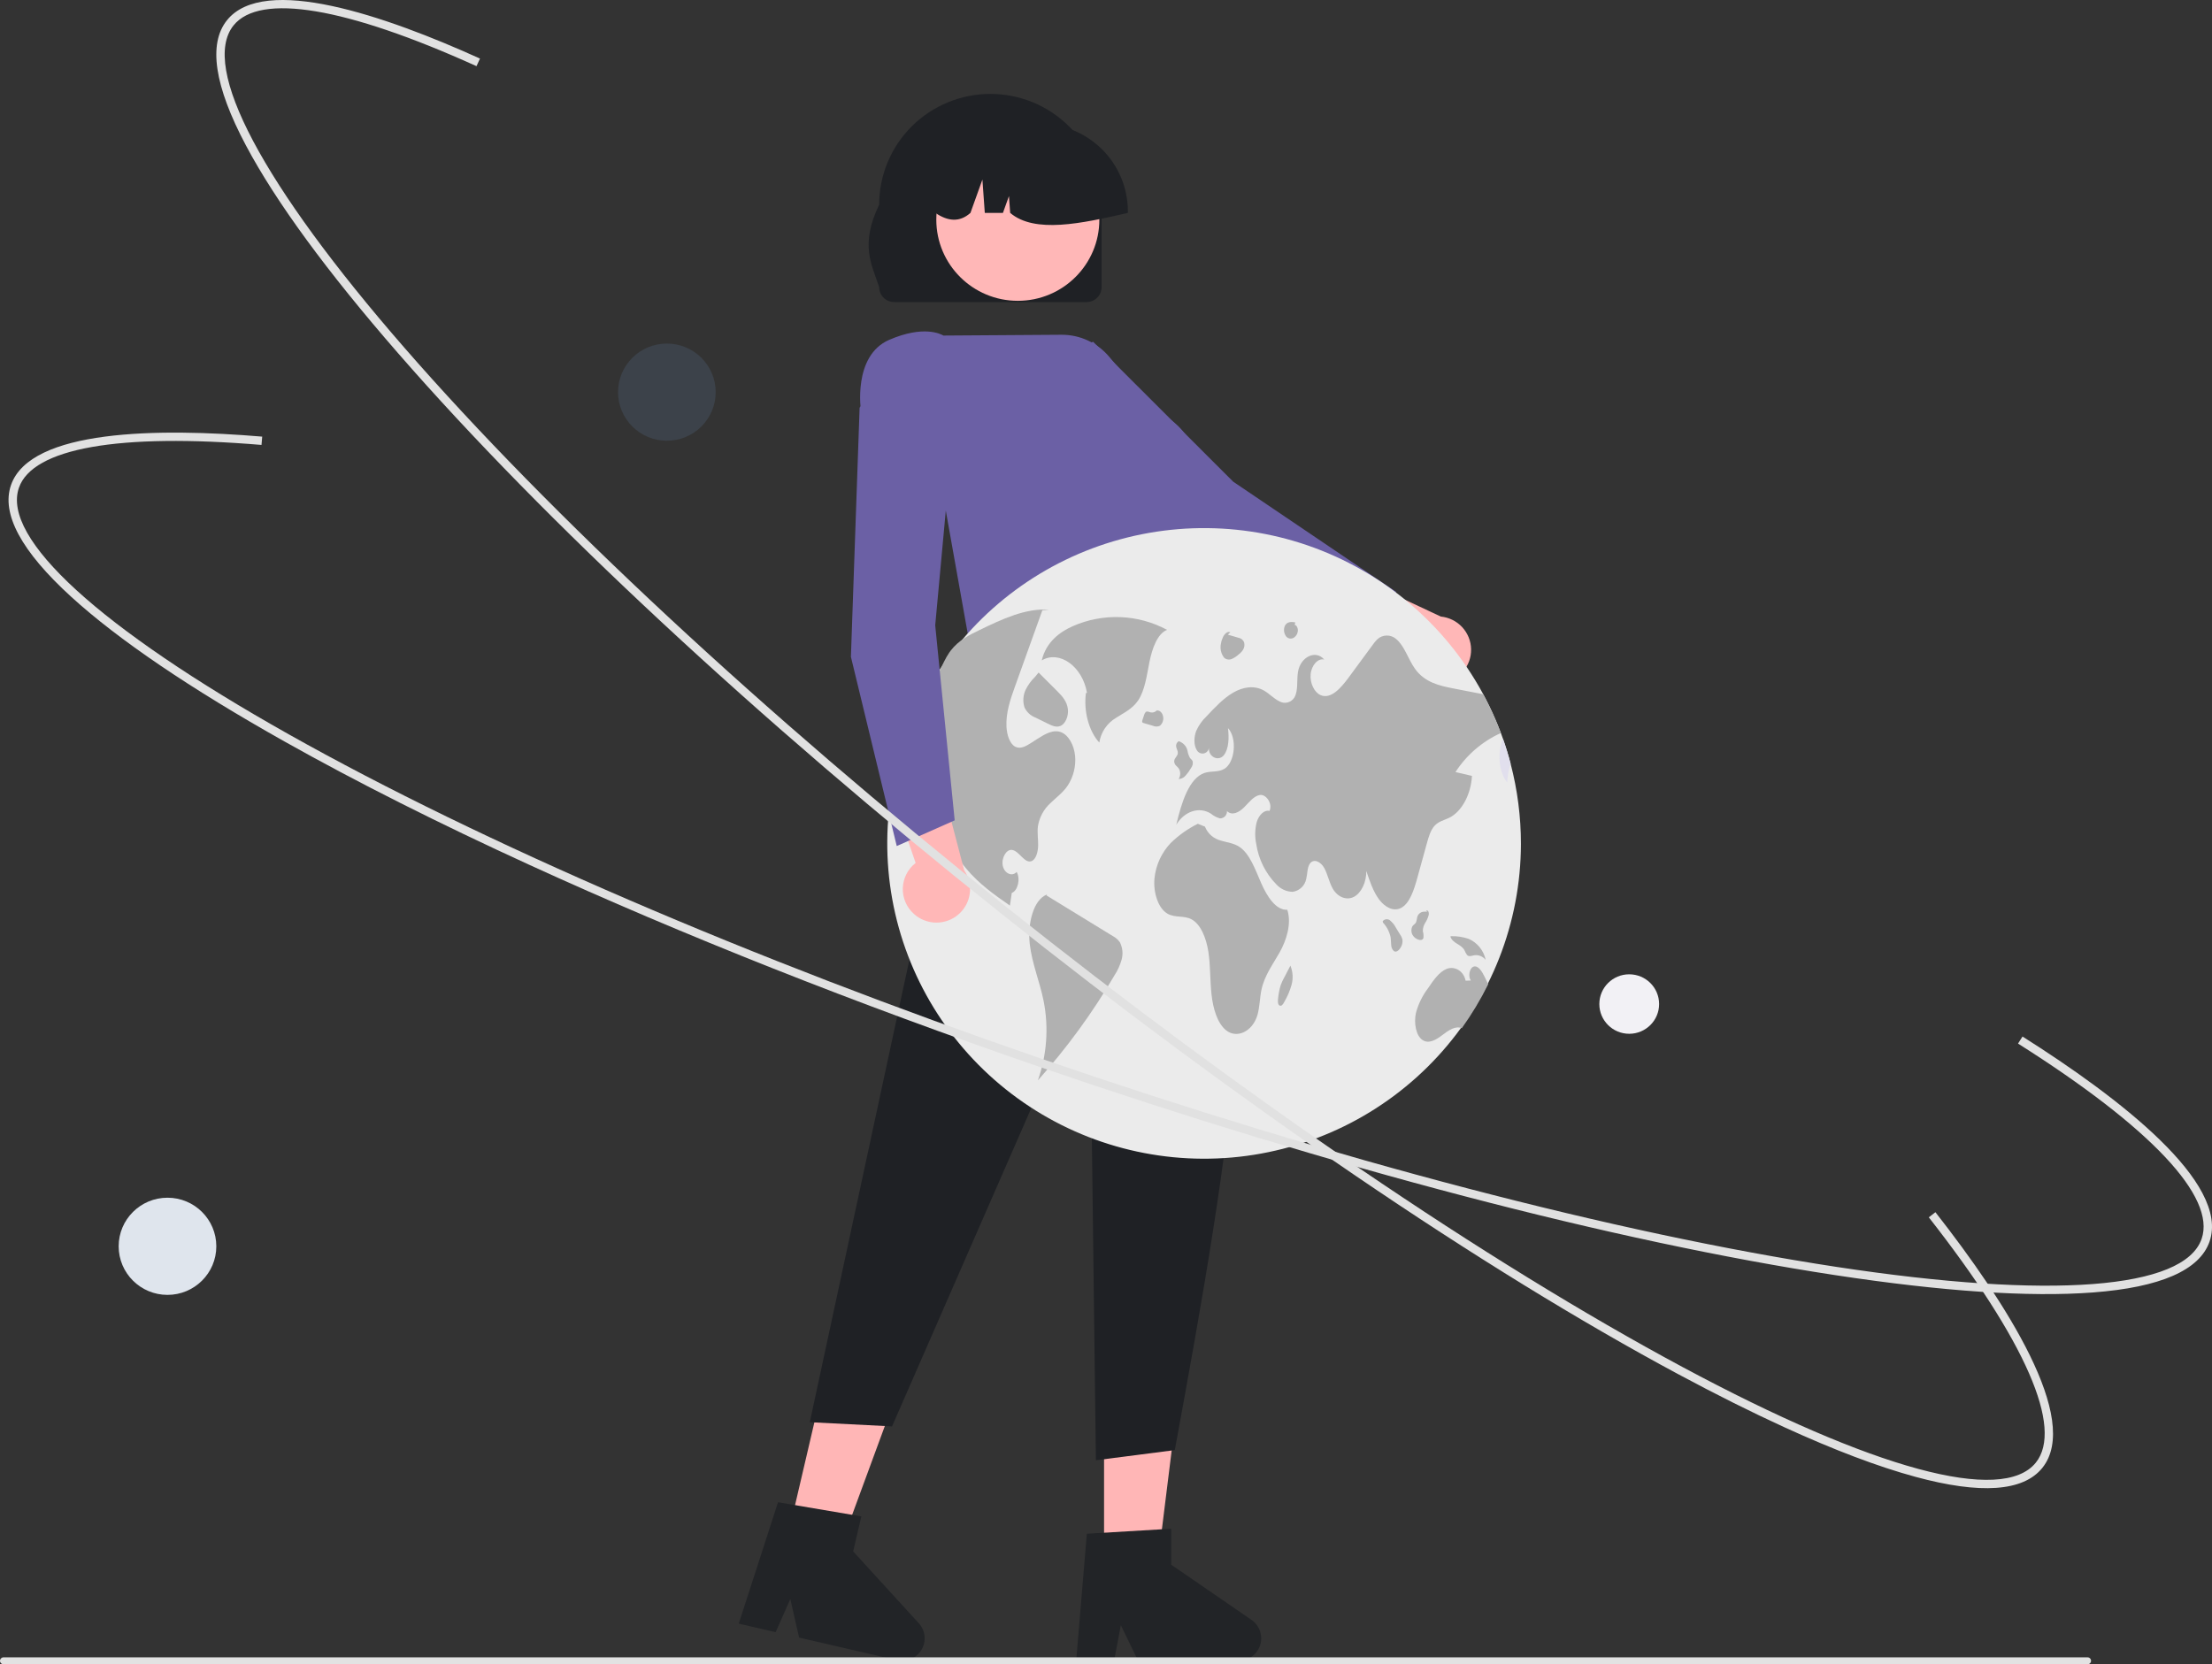 <svg width="198" height="149" viewBox="0 0 198 149" fill="none" xmlns="http://www.w3.org/2000/svg">
<rect x="0" y="0" width="198" height="149" fill="#333333" stroke="none"/>
<g clip-path="url(#clip0_7283_12932)">
<path d="M129.086 61.142C128.653 61.204 128.212 61.171 127.794 61.045C127.375 60.92 126.99 60.704 126.664 60.414C126.338 60.124 126.08 59.766 125.909 59.366C125.737 58.966 125.655 58.534 125.669 58.099L115.751 54.305L120.242 51.107L128.972 55.2C129.704 55.273 130.385 55.61 130.884 56.148C131.383 56.687 131.667 57.389 131.681 58.121C131.695 58.854 131.438 59.566 130.96 60.123C130.482 60.679 129.815 61.042 129.085 61.142L129.086 61.142Z" fill="#FFB7B7"/>
<path d="M123.418 58.421L124.967 52.983L124.891 52.932L110.385 43.123L97.846 30.6L90.541 33.505L91.021 35.806L91.052 35.834L107.724 50.698L107.739 50.705L123.418 58.421Z" fill="#6B60A5"/>
<path d="M108.557 70.84L86.107 67.708L88.084 53.996H104.611L108.557 70.84Z" fill="#FFB6B6"/>
<path d="M70.412 137.981L75.017 139.046L81.336 121.873L74.54 120.301L70.412 137.981Z" fill="#FFB6B6"/>
<path d="M66.127 145.361L69.429 146.125L70.743 143.158L71.529 146.611L80.288 148.637C80.708 148.734 81.148 148.695 81.544 148.525C81.94 148.356 82.271 148.065 82.489 147.695C82.707 147.325 82.801 146.895 82.756 146.468C82.711 146.042 82.531 145.64 82.241 145.323L76.369 138.896L77.101 135.759L69.642 134.494L66.127 145.361Z" fill="#222427"/>
<path d="M98.827 140.536H103.555L105.805 122.385H98.827V140.536Z" fill="#FFB6B6"/>
<path d="M96.332 148.69H99.722L100.328 145.504L101.878 148.69H110.87C111.301 148.69 111.721 148.553 112.068 148.298C112.415 148.044 112.672 147.686 112.8 147.277C112.928 146.867 112.922 146.427 112.781 146.022C112.641 145.616 112.374 145.266 112.019 145.022L104.838 140.085V136.864L97.284 137.313L96.332 148.69Z" fill="#222427"/>
<path d="M85.824 65.381L107.778 63.643C114.257 78.707 110.138 102.754 105.159 129.825L98.097 130.734L97.549 87.234L79.847 127.702L72.487 127.327L85.824 65.381Z" fill="#1F2125"/>
<path d="M98.604 25.713V18.32C98.604 17.019 98.347 15.73 97.847 14.527C97.348 13.325 96.615 12.232 95.69 11.312C94.766 10.391 93.669 9.661 92.461 9.163C91.253 8.665 89.958 8.408 88.651 8.408C87.343 8.408 86.049 8.665 84.841 9.163C83.633 9.661 82.536 10.391 81.611 11.312C80.687 12.232 79.954 13.325 79.454 14.527C78.954 15.73 78.697 17.019 78.698 18.32C76.944 21.959 78.041 23.688 78.698 25.713C78.698 26.066 78.84 26.404 79.09 26.653C79.341 26.902 79.68 27.043 80.034 27.043H97.267C97.621 27.043 97.961 26.903 98.211 26.653C98.462 26.404 98.603 26.066 98.604 25.713Z" fill="#1F2125"/>
<path d="M91.107 26.932C95.137 26.932 98.404 23.68 98.404 19.669C98.404 15.657 95.137 12.405 91.107 12.405C87.077 12.405 83.81 15.657 83.81 19.669C83.81 23.68 87.077 26.932 91.107 26.932Z" fill="#FFB7B7"/>
<path d="M100.958 18.912C100.956 16.834 100.126 14.842 98.65 13.373C97.174 11.904 95.173 11.078 93.085 11.075H91.6C89.512 11.078 87.511 11.904 86.035 13.373C84.559 14.842 83.729 16.834 83.727 18.912V19.06C84.839 19.817 85.895 19.928 86.866 19.06L87.937 16.075L88.151 19.06H89.774L90.314 17.554L90.423 19.06C92.615 20.918 96.759 20.027 100.958 19.06L100.958 18.912Z" fill="#1F2125"/>
<path d="M86.852 58.004L105.431 57.3L106.47 45.202C107.271 42.987 107.284 41.084 106.508 39.55C105.841 38.289 104.721 37.325 103.371 36.851L99.305 31.964C98.782 31.335 98.126 30.831 97.383 30.486C96.64 30.141 95.829 29.965 95.01 29.97L84.446 30.042C84.192 29.89 82.647 29.108 79.601 30.422C76.298 31.847 77.065 36.799 77.073 36.849L77.081 36.895L77.117 36.927L84.143 42.818L86.852 58.004Z" fill="#6B60A5"/>
<path d="M0.312 148.999H186.862C186.944 148.999 187.024 148.967 187.082 148.909C187.141 148.85 187.173 148.771 187.173 148.689C187.173 148.607 187.141 148.528 187.082 148.47C187.024 148.412 186.944 148.379 186.862 148.379H0.312C0.229 148.379 0.15 148.412 0.091 148.47C0.033 148.528 0 148.607 0 148.689C0 148.771 0.033 148.85 0.091 148.909C0.15 148.967 0.229 148.999 0.312 148.999Z" fill="#E2E2E2"/>
<path d="M136.141 75.564C136.127 82.612 133.465 89.4 128.678 94.594C123.891 99.787 117.326 103.01 110.272 103.629C103.219 104.248 96.188 102.219 90.561 97.94C84.935 93.66 81.121 87.441 79.868 80.504C78.615 73.567 80.014 66.415 83.79 60.453C87.567 54.491 93.447 50.151 100.276 48.286C107.104 46.421 114.386 47.165 120.691 50.374C126.995 53.582 131.866 59.022 134.346 65.624C134.408 65.789 134.468 65.955 134.527 66.123V66.124C134.788 66.86 135.019 67.609 135.218 68.373C135.833 70.721 136.143 73.138 136.141 75.564Z" fill="#EBEBEB"/>
<path d="M104.466 56.39C103.183 55.699 101.759 55.309 100.301 55.25C98.844 55.191 97.392 55.464 96.056 56.048C94.88 56.557 93.642 57.471 93.25 59.121C94.837 58.189 96.89 59.661 97.298 62.023L97.203 62.05C96.987 63.686 97.469 65.467 98.401 66.482C98.47 66.024 98.641 65.587 98.901 65.203C99.161 64.82 99.504 64.498 99.904 64.263C100.589 63.815 101.346 63.489 101.869 62.719C102.488 61.806 102.646 60.472 102.892 59.255C103.138 58.038 103.605 56.729 104.466 56.39Z" fill="#B1B1B1"/>
<path d="M95.585 70.313C95.146 70.97 94.559 71.382 94.032 71.895C93.424 72.445 93.026 73.188 92.903 73.997C92.837 74.568 92.94 75.149 92.925 75.727C92.911 76.305 92.718 76.955 92.323 77.099C91.699 77.323 91.223 76.171 90.582 76.09C90.073 76.027 89.615 76.824 89.762 77.516C89.91 78.207 90.603 78.514 91.001 78.062C91.361 78.664 91.108 79.755 90.567 79.939C90.51 80.318 90.452 80.696 90.397 81.075C89.03 80.123 87.648 79.155 86.485 77.761C85.192 76.223 84.39 74.336 84.182 72.342C84.031 70.739 84.255 68.906 83.516 67.673C82.924 66.686 81.909 66.469 80.995 66.53C80.829 66.541 80.661 66.56 80.494 66.581C81.033 64.97 81.717 63.411 82.539 61.923C82.725 61.843 82.897 61.736 83.051 61.605C83.901 60.887 84.279 59.433 84.969 58.427C85.013 58.362 85.059 58.299 85.107 58.238C85.813 57.321 86.758 56.848 87.672 56.41C89.694 55.432 91.775 54.442 93.91 54.578L93.303 54.636C92.594 56.613 91.884 58.59 91.174 60.567C91.066 60.87 90.957 61.173 90.847 61.478C90.444 62.602 90.029 63.799 90.091 65.057C90.127 65.802 90.387 66.598 90.882 66.854C91.344 67.091 91.848 66.8 92.294 66.513C92.483 66.393 92.67 66.273 92.859 66.151C93.536 65.717 94.286 65.272 95.002 65.562C95.657 65.827 96.141 66.713 96.233 67.668C96.317 68.597 96.089 69.527 95.585 70.313Z" fill="#B1B1B1"/>
<path d="M99.614 83.808C97.635 82.596 95.657 81.383 93.679 80.171L93.713 80.085C92.483 80.551 91.972 82.727 92.175 84.507C92.379 86.287 93.068 87.877 93.416 89.612C93.885 91.984 93.708 94.439 92.903 96.721C95.504 93.816 97.806 90.659 99.774 87.296C100.049 86.873 100.259 86.41 100.396 85.924C100.541 85.407 100.489 84.854 100.25 84.372C100.089 84.134 99.87 83.941 99.614 83.808Z" fill="#B1B1B1"/>
<path d="M91.806 61.753C91.574 62.249 91.538 62.815 91.706 63.336C91.901 63.756 92.255 64.083 92.691 64.244L93.784 64.784C94.148 64.963 94.54 65.144 94.91 64.996C95.357 64.818 95.667 64.121 95.587 63.473C95.502 62.784 95.065 62.31 94.662 61.906C94.097 61.341 93.532 60.776 92.967 60.211L92.648 60.599C92.304 60.933 92.019 61.324 91.806 61.753Z" fill="#B1B1B1"/>
<path d="M130.282 69.121C130.774 69.236 131.265 69.351 131.757 69.466C131.671 71.12 130.848 72.65 129.744 73.204C129.284 73.434 128.772 73.519 128.391 73.951C128.047 74.342 127.872 74.951 127.712 75.534C127.431 76.551 127.151 77.568 126.87 78.585C126.568 79.68 126.181 80.898 125.398 81.292C124.725 81.632 123.956 81.216 123.439 80.52C122.922 79.824 122.606 78.888 122.3 77.975C122.319 78.97 121.854 79.945 121.196 80.291C120.536 80.637 119.733 80.324 119.293 79.552C118.975 78.998 118.844 78.267 118.533 77.705C118.222 77.143 117.57 76.821 117.23 77.348C117.007 77.699 117.035 78.236 116.924 78.681C116.868 78.976 116.721 79.247 116.504 79.456C116.286 79.665 116.008 79.8 115.709 79.844C115.434 79.838 115.164 79.776 114.914 79.663C114.664 79.549 114.439 79.386 114.255 79.183C113.283 78.194 112.651 76.924 112.448 75.556C112.31 74.9 112.328 74.221 112.499 73.573C112.694 72.959 113.165 72.485 113.633 72.602C113.941 71.955 113.333 71.096 112.786 71.172C112.237 71.248 111.807 71.833 111.357 72.283C110.908 72.733 110.28 73.06 109.828 72.613C109.838 72.777 109.782 72.937 109.673 73.06C109.564 73.183 109.411 73.257 109.247 73.267C109.23 73.268 109.214 73.269 109.198 73.269C108.897 73.183 108.618 73.035 108.378 72.836C107.342 72.193 106.027 72.62 105.291 73.835C105.751 71.887 106.425 69.651 107.838 69.193C108.416 69.005 109.046 69.16 109.591 68.835C110.557 68.259 110.752 66.081 109.918 65.183C110.024 66.032 110.004 67.024 109.553 67.605C109.103 68.186 108.157 67.807 108.214 66.948C108.202 67.069 108.151 67.183 108.069 67.273C107.987 67.363 107.879 67.425 107.76 67.451C107.64 67.476 107.516 67.463 107.404 67.413C107.293 67.364 107.2 67.281 107.139 67.176C106.839 66.721 106.865 65.977 107.077 65.434C107.296 64.942 107.61 64.498 108.002 64.127C108.755 63.323 109.52 62.51 110.392 62.005C111.266 61.5 112.275 61.329 113.151 61.831C113.612 62.096 114.018 62.538 114.49 62.772C114.6 62.84 114.723 62.886 114.852 62.907C114.98 62.928 115.112 62.924 115.239 62.895C115.366 62.865 115.485 62.811 115.591 62.735C115.697 62.66 115.787 62.564 115.856 62.454C115.861 62.445 115.866 62.437 115.871 62.428C116.222 61.815 116.057 60.906 116.187 60.14C116.42 58.787 117.779 58.154 118.533 59.048C117.97 58.904 117.388 59.567 117.318 60.371C117.246 61.174 117.654 61.986 118.2 62.229C119.116 62.633 120.014 61.616 120.707 60.675C121.431 59.69 122.155 58.706 122.881 57.721C122.996 57.554 123.126 57.396 123.269 57.251C123.496 57.03 123.799 56.904 124.116 56.898C124.434 56.891 124.741 57.005 124.978 57.216C125.71 57.811 126.055 59.032 126.656 59.872C127.528 61.092 128.834 61.389 130.049 61.626C130.954 61.801 131.861 61.977 132.767 62.155C133.372 63.274 133.899 64.433 134.346 65.624C132.683 66.378 131.272 67.592 130.282 69.121Z" fill="#B1B1B1"/>
<path d="M135.218 68.372C135.033 68.918 134.931 69.488 134.917 70.063C134.14 69.119 134.016 67.349 134.527 66.124C134.789 66.86 135.019 67.609 135.218 68.372Z" fill="#E1DFED"/>
<path d="M133.21 88.118C132.53 89.492 131.74 90.808 130.847 92.054C130.275 91.811 129.662 92.246 129.127 92.653C128.569 93.079 127.898 93.494 127.325 93.106C126.74 92.708 126.551 91.595 126.737 90.712C126.95 89.898 127.323 89.134 127.834 88.464C128.31 87.757 128.819 87.022 129.481 86.748C130.144 86.473 130.996 86.862 131.189 87.799L131.659 87.784C131.395 87.424 131.533 86.678 131.887 86.547C132.295 86.394 132.648 86.951 132.89 87.444C132.997 87.667 133.107 87.891 133.21 88.118Z" fill="#B1B1B1"/>
<path d="M115.228 81.449C114.219 81.512 113.42 80.275 112.888 79.059C112.357 77.842 111.873 76.451 110.962 75.832C110.442 75.478 109.848 75.43 109.284 75.258C108.964 75.178 108.668 75.022 108.42 74.805C108.172 74.588 107.98 74.315 107.859 74.009L107.219 73.752C106.323 74.198 105.503 74.779 104.788 75.477C103.971 76.341 103.462 77.448 103.34 78.629C103.218 79.904 103.669 81.326 104.513 81.805C105.18 82.184 105.956 81.945 106.631 82.292C107.475 82.725 107.976 83.983 108.166 85.225C108.355 86.467 108.307 87.758 108.443 89.014C108.579 90.27 108.953 91.577 109.726 92.221C110.695 93.026 112.116 92.357 112.55 90.891C112.763 90.171 112.756 89.36 112.915 88.613C113.196 87.298 113.953 86.323 114.554 85.244C115.155 84.165 115.628 82.701 115.228 81.449Z" fill="#B1B1B1"/>
<path d="M105.256 68.528C105.35 68.615 105.438 68.707 105.519 68.806C105.602 68.95 105.645 69.114 105.642 69.279C105.639 69.445 105.591 69.608 105.502 69.748C105.624 69.742 105.743 69.71 105.851 69.655C105.96 69.6 106.056 69.523 106.133 69.429C106.317 69.221 106.479 68.993 106.617 68.751C106.681 68.668 106.727 68.573 106.752 68.471C106.776 68.369 106.779 68.263 106.759 68.16C106.711 68.025 106.599 67.967 106.52 67.865C106.41 67.666 106.335 67.45 106.298 67.225C106.255 67.016 106.153 66.822 106.005 66.666C105.856 66.511 105.667 66.399 105.459 66.345L105.509 66.354C105.423 66.405 105.355 66.482 105.315 66.573C105.275 66.664 105.264 66.766 105.285 66.863C105.315 67.06 105.443 67.224 105.43 67.425C105.412 67.713 105.122 67.849 105.104 68.138C105.101 68.283 105.155 68.423 105.256 68.528Z" fill="#B1B1B1"/>
<path d="M103.527 63.618L103.532 63.618C103.563 63.59 103.592 63.559 103.618 63.526L103.527 63.618Z" fill="#6B60A5"/>
<path d="M103.829 64.975C103.95 64.869 104.04 64.732 104.088 64.579C104.137 64.425 104.142 64.262 104.103 64.106C104.03 63.778 103.77 63.557 103.531 63.617C103.461 63.688 103.375 63.739 103.28 63.767C103.186 63.794 103.085 63.798 102.989 63.776C102.841 63.738 102.678 63.641 102.55 63.752C102.477 63.835 102.425 63.934 102.401 64.042C102.353 64.187 102.306 64.332 102.258 64.478C102.235 64.53 102.23 64.587 102.241 64.643C102.25 64.665 102.265 64.684 102.284 64.699C102.303 64.714 102.325 64.724 102.349 64.728C102.634 64.811 102.919 64.895 103.204 64.979C103.302 65.024 103.409 65.047 103.517 65.046C103.625 65.045 103.732 65.021 103.829 64.975Z" fill="#B1B1B1"/>
<path d="M125.344 83.7C125.213 83.485 125.081 83.271 124.949 83.056C124.82 82.807 124.643 82.586 124.428 82.405C124.382 82.366 124.328 82.337 124.271 82.319C124.213 82.301 124.152 82.294 124.092 82.3C124.031 82.305 123.972 82.322 123.919 82.35C123.865 82.378 123.817 82.416 123.778 82.462L123.771 82.471L123.788 82.593C124.14 82.97 124.381 83.436 124.482 83.941C124.512 84.161 124.501 84.388 124.528 84.608C124.53 84.71 124.553 84.811 124.595 84.904C124.637 84.998 124.697 85.082 124.772 85.152C124.979 85.29 125.223 85.087 125.37 84.838C125.502 84.635 125.562 84.392 125.538 84.151C125.506 83.989 125.44 83.836 125.344 83.7Z" fill="#B1B1B1"/>
<path d="M127.412 83.979C127.437 83.778 127.42 83.574 127.363 83.38C127.354 83.117 127.424 82.857 127.565 82.634C127.704 82.423 127.81 82.193 127.878 81.95C127.907 81.839 127.902 81.722 127.863 81.615C127.819 81.517 127.714 81.473 127.653 81.55L127.783 81.633C127.608 81.602 127.428 81.611 127.257 81.659C127.159 81.696 127.072 81.756 127.002 81.834C126.933 81.912 126.883 82.005 126.858 82.106C126.837 82.263 126.802 82.419 126.753 82.57C126.676 82.728 126.526 82.781 126.432 82.92C126.368 83.043 126.336 83.18 126.338 83.319C126.34 83.457 126.377 83.594 126.445 83.714C126.564 83.912 126.751 84.059 126.972 84.127C127.131 84.183 127.339 84.186 127.412 83.979Z" fill="#B1B1B1"/>
<path d="M131.092 85.084C131.15 85.233 131.226 85.373 131.32 85.501C131.497 85.677 131.736 85.569 131.95 85.526C132.144 85.496 132.342 85.518 132.525 85.591C132.707 85.663 132.866 85.784 132.985 85.939C132.902 85.528 132.721 85.142 132.457 84.815C132.194 84.487 131.855 84.227 131.469 84.057C130.969 83.885 130.441 83.802 129.911 83.815L129.82 83.838C130.051 84.506 130.775 84.491 131.092 85.084Z" fill="#B1B1B1"/>
<path d="M115.504 86.451L115.505 86.454L115.532 86.403L115.504 86.451Z" fill="#6B60A5"/>
<path d="M114.946 87.527C114.824 87.747 114.719 87.976 114.633 88.212C114.518 88.594 114.442 88.987 114.406 89.384C114.377 89.61 114.369 89.898 114.511 90.008C114.552 90.035 114.601 90.046 114.649 90.04C114.698 90.033 114.742 90.009 114.774 89.972C114.853 89.889 114.918 89.794 114.966 89.689C115.245 89.21 115.462 88.698 115.611 88.164C115.767 87.598 115.73 86.997 115.506 86.454C115.319 86.812 115.132 87.169 114.946 87.527Z" fill="#B1B1B1"/>
<path d="M109.56 58.868C109.649 58.955 109.761 59.013 109.883 59.037C110.004 59.061 110.13 59.048 110.245 59.002C110.483 58.898 110.701 58.755 110.89 58.578C111.046 58.462 111.179 58.319 111.28 58.153C111.336 58.055 111.372 57.946 111.386 57.834C111.4 57.721 111.391 57.607 111.36 57.498C111.317 57.393 111.247 57.302 111.158 57.231C111.068 57.161 110.963 57.115 110.85 57.096C110.534 57.003 110.218 56.91 109.901 56.816L110.13 56.611C109.895 56.485 109.634 56.719 109.487 57.008C109.393 57.196 109.327 57.398 109.292 57.606C109.242 57.823 109.24 58.048 109.286 58.267C109.333 58.484 109.426 58.69 109.56 58.868Z" fill="#B1B1B1"/>
<path d="M115.144 57.002C115.234 57.099 115.357 57.16 115.489 57.17C115.621 57.181 115.753 57.141 115.857 57.059C115.946 56.992 116.02 56.907 116.075 56.81C116.129 56.713 116.162 56.605 116.172 56.494C116.194 56.247 116.071 55.971 115.895 55.95L115.936 55.718C115.597 55.657 115.181 55.645 114.999 56.054C114.938 56.211 114.919 56.381 114.945 56.547C114.97 56.713 115.039 56.87 115.144 57.002Z" fill="#B1B1B1"/>
<path d="M81.803 81.819C81.478 81.528 81.221 81.171 81.049 80.77C80.878 80.37 80.797 79.937 80.812 79.502C80.827 79.068 80.938 78.641 81.136 78.254C81.335 77.866 81.616 77.526 81.96 77.259L78.529 67.249L83.875 68.631L86.311 77.924C86.725 78.53 86.901 79.266 86.806 79.993C86.711 80.719 86.351 81.386 85.795 81.866C85.239 82.347 84.526 82.607 83.79 82.599C83.053 82.59 82.346 82.313 81.802 81.82L81.803 81.819Z" fill="#FFB7B7"/>
<path d="M80.269 75.745L85.456 73.444L83.713 55.983L85.336 38.376L78.412 34.656L76.944 36.498V36.539L76.167 58.804L76.171 58.821L80.269 75.745Z" fill="#6B60A5"/>
<path d="M159.721 127.778C156.788 126.436 153.625 124.855 150.231 123.034C132.678 113.615 111.093 98.921 89.453 81.66C67.812 64.398 48.701 46.631 35.641 31.632C29.279 24.325 24.696 18.068 22.02 13.033C19.187 7.703 18.616 3.926 20.322 1.807C23.645 -2.321 34.469 1.397 42.964 5.243L42.653 5.923C30.988 0.641 23.265 -0.655 20.907 2.274C17.904 6.004 23.481 16.526 36.208 31.143C49.239 46.109 68.315 63.843 89.921 81.077C111.528 98.311 133.073 112.978 150.587 122.377C167.691 131.555 179.224 134.68 182.227 130.95C184.721 127.853 181.32 120.052 172.651 108.985L173.242 108.526C179.541 116.568 186.315 127.067 182.813 131.417C181.107 133.536 177.279 133.804 171.435 132.213C168.104 131.306 164.184 129.821 159.721 127.778Z" fill="#E1E1E1"/>
<path d="M47.426 77.447C39.341 73.747 31.953 70.03 25.481 66.393C17.023 61.639 10.594 57.278 6.374 53.431C1.907 49.358 0.094 45.992 0.985 43.425C2.722 38.426 14.172 38.308 23.471 39.09L23.408 39.834C10.637 38.76 2.926 40.122 1.694 43.669C0.125 48.187 8.929 56.232 25.85 65.743C43.176 75.481 67.129 85.805 93.297 94.811C119.464 103.817 144.707 110.426 164.376 113.421C183.585 116.345 195.502 115.432 197.071 110.914C198.374 107.163 192.538 100.954 180.637 93.429L181.039 92.799C189.686 98.266 199.61 105.89 197.78 111.158C196.888 113.724 193.373 115.257 187.333 115.713C181.627 116.144 173.865 115.621 164.263 114.159C144.55 111.158 119.261 104.537 93.052 95.516C76.61 89.857 61.035 83.677 47.426 77.447Z" fill="#E1E1E1"/>
<path d="M59.693 39.458C62.106 39.458 64.063 37.51 64.063 35.108C64.063 32.705 62.106 30.758 59.693 30.758C57.279 30.758 55.322 32.705 55.322 35.108C55.322 37.51 57.279 39.458 59.693 39.458Z" fill="#607EA5" fill-opacity="0.2"/>
<path d="M145.834 92.553C147.312 92.553 148.51 91.361 148.51 89.891C148.51 88.42 147.312 87.228 145.834 87.228C144.357 87.228 143.159 88.42 143.159 89.891C143.159 91.361 144.357 92.553 145.834 92.553Z" fill="#F2F1F5"/>
<path d="M14.992 115.929C17.406 115.929 19.363 113.981 19.363 111.579C19.363 109.176 17.406 107.229 14.992 107.229C12.579 107.229 10.622 109.176 10.622 111.579C10.622 113.981 12.579 115.929 14.992 115.929Z" fill="#DFE5ED"/>
</g>
<defs>
<clipPath id="clip0_7283_12932">
<rect width="198" height="149" fill="white"/>
</clipPath>
</defs>
</svg>
